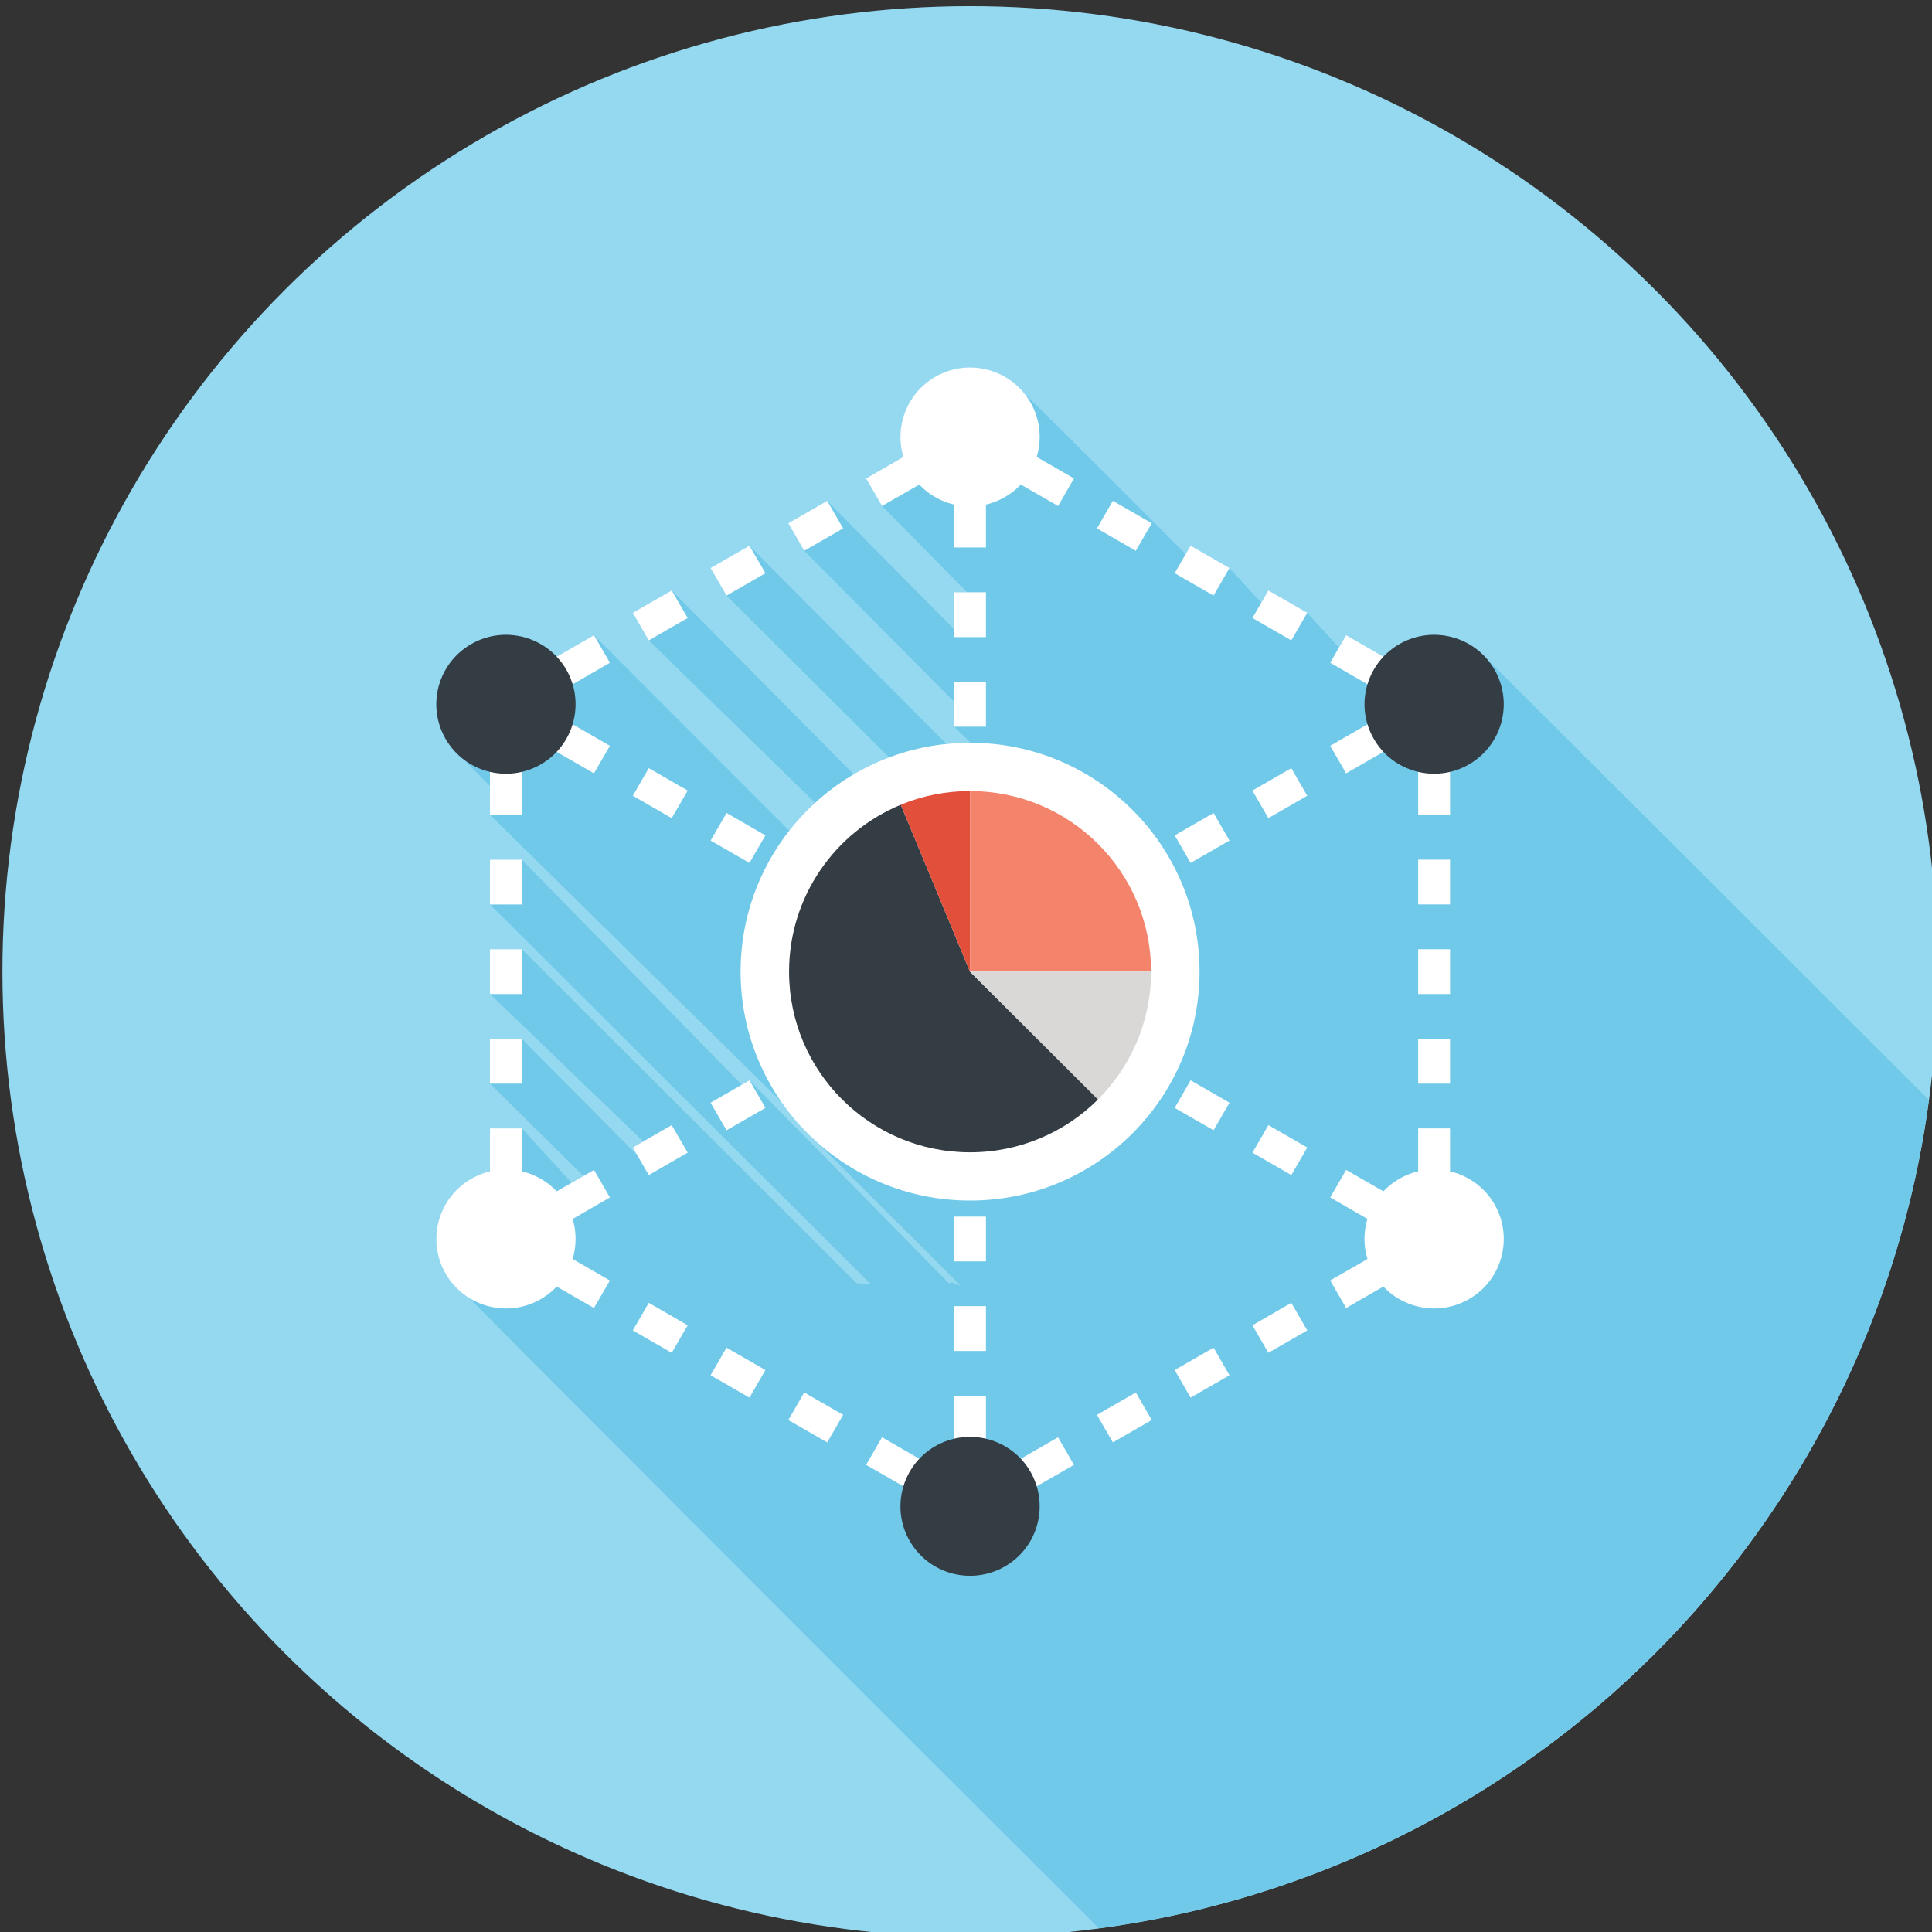 <?xml version="1.0" encoding="utf-8"?>
<!-- Generator: Adobe Illustrator 17.0.0, SVG Export Plug-In . SVG Version: 6.00 Build 0)  -->
<!DOCTYPE svg PUBLIC "-//W3C//DTD SVG 1.1//EN" "http://www.w3.org/Graphics/SVG/1.1/DTD/svg11.dtd">
<svg version="1.1" id="Layer_1" xmlns="http://www.w3.org/2000/svg" xmlns:xlink="http://www.w3.org/1999/xlink" x="0px" y="0px"
	 width="74px" height="74px" viewBox="0 0 74 74" enable-background="new 0 0 74 74" xml:space="preserve">
<rect x="0" y="0" width="74" height="74" fill="#333333" stroke="none"/>
<g>
	<ellipse fill="#95D9F1" cx="37.154" cy="37.215" rx="37.061" ry="36.979"/>
	<path fill="#71C9E9" d="M56.96,25.252c-0.818-0.96-2.23-1.233-3.363-0.58c-0.231,0.132-0.435,0.297-0.608,0.482l-1.43-0.824
		l-0.271,0.47l-1.218-1.328l-1.489-0.856l-0.271,0.47l-1.218-1.33L45.603,20.9l-0.187,0.325c-0.085-0.096-6.126-6.122-6.232-6.21
		c-0.816-0.962-2.23-1.234-3.361-0.582c-1.095,0.63-1.568,1.914-1.22,3.07l-1.43,0.823l0.612,1.054l3.257,3.306h-0.498v1.413
		l-4.86-4.914l-1.489,0.856l0.61,1.056l5.739,5.782v0.956l0.631,0.614c-0.008,0-0.013,0-0.019,0c-0.306,0-0.608,0.015-0.906,0.046
		L28.706,20.9l-1.489,0.856l0.612,1.056l6.234,6.204c-0.473,0.178-0.927,0.396-1.358,0.649l-6.976-7.049l-1.489,0.856l0.61,1.056
		l6.378,6.229c-0.36,0.328-0.693,0.683-0.991,1.065l-7.485-7.493l-1.431,0.824c-0.829-0.879-2.18-1.113-3.275-0.482
		c-1.276,0.735-1.712,2.363-0.976,3.634c0.152,0.261,1.614,1.724,1.699,1.801v1.104l11.169,11.002c0.05,0.071,0.82,1.021,1.16,1.346
		c0.096,0.102,5.559,5.554,5.662,5.65c0.096,0.1-0.304-0.098-0.304-0.098l-0.096,0.056l-7.654-7.786l-0.294,0.169l-8.421-8.621
		h-1.222v1.716l14.576,14.542l-0.541-0.042L19.99,36.357h-1.222v1.716l5.87,5.65l-0.4,0.23l0.173,0.295L19.99,39.79h-1.222v1.716
		l3.577,3.538l-0.448,0.259L19.99,43.22h-1.222v1.645c-0.248,0.06-0.491,0.154-0.723,0.288c-1.276,0.733-1.712,2.361-0.976,3.632
		c0.115,0.198,16.32,16.396,25.011,25.073c16.527-2.19,29.607-15.242,31.8-31.732C68.147,36.399,57.039,25.319,56.96,25.252z"/>
	<g>
		<g>
			<g>
				<rect x="36.544" y="36.413" fill="#FFFFFF" width="1.22" height="0.802"/>
				<path fill="#FFFFFF" d="M37.764,34.697h-1.22V32.98h1.22V34.697z M37.764,31.264h-1.22V29.55h1.22V31.264z M37.764,27.834h-1.22
					v-1.716h1.22V27.834z M37.764,24.402h-1.22v-1.716h1.22V24.402z M37.764,20.971h-1.22v-1.716h1.22V20.971z"/>
				<rect x="36.544" y="16.734" fill="#FFFFFF" width="1.22" height="0.804"/>
			</g>
			<g>
				<rect x="36.544" y="37.215" fill="#FFFFFF" width="1.22" height="0.804"/>
				<path fill="#FFFFFF" d="M37.764,55.176h-1.22v-1.714h1.22V55.176z M37.764,51.745h-1.22v-1.716h1.22V51.745z M37.764,48.313
					h-1.22v-1.714h1.22V48.313z M37.764,44.882h-1.22v-1.716h1.22V44.882z M37.764,41.452h-1.22v-1.716h1.22V41.452z"/>
				<rect x="36.544" y="56.892" fill="#FFFFFF" width="1.22" height="0.804"/>
			</g>
			<g>
				
					<rect x="19.118" y="46.852" transform="matrix(0.5 0.866 -0.866 0.5 50.775 6.534)" fill="#FFFFFF" width="1.219" height="0.804"/>
				<path fill="#FFFFFF" d="M21.872,46.723l-0.61-1.056l1.489-0.856l0.61,1.054L21.872,46.723z M24.85,45.007l-0.612-1.054
					l1.489-0.858l0.612,1.054L24.85,45.007z M27.829,43.291l-0.612-1.054l1.489-0.858l0.612,1.056L27.829,43.291z M30.807,41.577
					l-0.612-1.056l1.489-0.858l0.612,1.056L30.807,41.577z M33.783,39.861l-0.61-1.054l1.489-0.858l0.61,1.054L33.783,39.861z"/>
				<polygon fill="#FFFFFF" points="36.762,38.146 36.371,37.467 36.152,37.342 36.225,37.215 36.152,37.09 36.371,36.966 
					36.762,36.286 38.376,37.215 				"/>
				<path fill="#FFFFFF" d="M34.663,36.484l-1.489-0.858l0.61-1.054l1.489,0.856L34.663,36.484z M31.684,34.768l-1.489-0.858
					l0.612-1.054l1.489,0.858L31.684,34.768z M28.706,33.052l-1.489-0.856l0.612-1.056l1.489,0.858L28.706,33.052z M25.728,31.337
					l-1.489-0.858l0.61-1.056l1.491,0.858L25.728,31.337z M22.749,29.621l-1.489-0.858l0.612-1.056l1.489,0.86L22.749,29.621z"/>
				
					<rect x="19.326" y="26.567" transform="matrix(0.867 0.499 -0.499 0.867 16.199 -6.219)" fill="#FFFFFF" width="0.804" height="1.219"/>
			</g>
			<g>
				
					<rect x="53.973" y="26.773" transform="matrix(0.501 0.866 -0.866 0.501 50.768 -33.678)" fill="#FFFFFF" width="1.218" height="0.806"/>
				<path fill="#FFFFFF" d="M39.646,36.484l-0.608-1.056l1.489-0.856l0.608,1.054L39.646,36.484z M42.626,34.768l-0.612-1.056
					l1.489-0.856l0.61,1.054L42.626,34.768z M45.603,33.052l-0.61-1.054l1.489-0.858l0.61,1.056L45.603,33.052z M48.581,31.337
					l-0.61-1.056l1.489-0.858l0.61,1.056L48.581,31.337z M51.56,29.621l-0.61-1.054l1.489-0.86l0.61,1.056L51.56,29.621z"/>
				<polygon fill="#FFFFFF" points="37.549,38.146 35.935,37.215 37.549,36.286 37.941,36.966 38.159,37.09 38.086,37.215 
					38.159,37.342 37.941,37.467 				"/>
				<path fill="#FFFFFF" d="M52.439,46.723l-1.489-0.858l0.61-1.054l1.489,0.856L52.439,46.723z M49.461,45.007l-1.489-0.858
					l0.612-1.054l1.487,0.858L49.461,45.007z M46.482,43.291l-1.489-0.856l0.61-1.056l1.489,0.858L46.482,43.291z M43.506,41.577
					l-1.489-0.858l0.608-1.056l1.489,0.858L43.506,41.577z M40.527,39.861l-1.489-0.858l0.61-1.054l1.489,0.858L40.527,39.861z"/>
				
					<rect x="54.18" y="46.645" transform="matrix(0.867 0.498 -0.498 0.867 30.799 -20.911)" fill="#FFFFFF" width="0.805" height="1.219"/>
			</g>
			<g>
				<polygon fill="#FFFFFF" points="37.154,58.399 36.152,57.821 36.762,56.767 37.154,56.994 37.547,56.767 38.157,57.821 				"/>
				<path fill="#FFFFFF" d="M34.663,56.963l-1.489-0.856l0.61-1.056l1.489,0.858L34.663,56.963z M31.684,55.247l-1.489-0.856
					l0.61-1.056l1.489,0.858L31.684,55.247z M28.706,53.533l-1.489-0.858l0.61-1.056l1.489,0.858L28.706,53.533z M25.728,51.816
					l-1.489-0.858l0.61-1.056l1.491,0.86L25.728,51.816z M22.749,50.1l-1.489-0.858l0.612-1.054l1.489,0.858L22.749,50.1z"/>
				<polygon fill="#FFFFFF" points="19.771,48.386 18.769,47.806 18.769,46.65 19.99,46.65 19.99,47.104 20.383,47.33 				"/>
				<path fill="#FFFFFF" d="M19.99,44.936h-1.222V43.22h1.222V44.936z M19.99,41.506h-1.222V39.79h1.222V41.506z M19.99,38.073
					h-1.222v-1.716h1.222V38.073z M19.99,34.643h-1.222v-1.716h1.222V34.643z M19.99,31.211h-1.222v-1.714h1.222V31.211z"/>
				<polygon fill="#FFFFFF" points="19.99,27.78 18.769,27.78 18.769,26.624 19.771,26.047 20.383,27.101 19.99,27.327 				"/>
				<path fill="#FFFFFF" d="M21.872,26.244l-0.61-1.056l1.489-0.858l0.61,1.056L21.872,26.244z M24.848,24.528l-0.61-1.056
					l1.489-0.856l0.612,1.054L24.848,24.528z M27.829,22.812l-0.612-1.056l1.489-0.856l0.612,1.054L27.829,22.812z M30.805,21.096
					l-0.61-1.056l1.489-0.856l0.61,1.054L30.805,21.096z M33.785,19.38l-0.612-1.054l1.489-0.858l0.612,1.056L33.785,19.38z"/>
				<polygon fill="#FFFFFF" points="37.547,17.663 37.154,17.439 36.762,17.663 36.152,16.61 37.154,16.032 38.157,16.61 				"/>
				<path fill="#FFFFFF" d="M52.439,26.244l-1.489-0.86l0.61-1.054l1.489,0.858L52.439,26.244z M49.461,24.528l-1.489-0.858
					l0.61-1.054l1.489,0.856L49.461,24.528z M46.482,22.812l-1.489-0.858l0.61-1.054l1.489,0.856L46.482,22.812z M43.504,21.096
					l-1.489-0.858l0.61-1.054l1.489,0.856L43.504,21.096z M40.527,19.38l-1.489-0.856l0.608-1.056l1.489,0.858L40.527,19.38z"/>
				<polygon fill="#FFFFFF" points="55.54,27.78 54.321,27.78 54.321,27.327 53.928,27.101 54.538,26.047 55.54,26.624 				"/>
				<path fill="#FFFFFF" d="M55.54,44.936h-1.22V43.22h1.22V44.936z M55.54,41.506h-1.22V39.79h1.22V41.506z M55.54,38.073h-1.22
					v-1.716h1.22V38.073z M55.54,34.641h-1.22v-1.714h1.22V34.641z M55.54,31.211h-1.22v-1.714h1.22V31.211z"/>
				<polygon fill="#FFFFFF" points="54.538,48.386 53.928,47.33 54.321,47.104 54.321,46.65 55.54,46.65 55.54,47.806 				"/>
				<path fill="#FFFFFF" d="M39.646,56.963l-0.61-1.054l1.489-0.858l0.61,1.056L39.646,56.963z M42.625,55.247l-0.61-1.054
					l1.489-0.858l0.61,1.056L42.625,55.247z M45.603,53.533l-0.61-1.056l1.489-0.858l0.61,1.056L45.603,53.533z M48.581,51.816
					l-0.61-1.054l1.489-0.86l0.61,1.056L48.581,51.816z M51.56,50.1l-0.61-1.054l1.489-0.858l0.61,1.054L51.56,50.1z"/>
			</g>
		</g>
		<g>
			<ellipse fill="#FFFFFF" cx="37.156" cy="37.217" rx="8.789" ry="8.767"/>
			<g>
				<path fill="#343C44" d="M42.057,42.111c-1.255,1.252-2.988,2.025-4.904,2.025c-3.825,0-6.93-3.098-6.93-6.918
					c0-2.883,1.766-5.356,4.279-6.393l2.651,6.393L42.057,42.111z"/>
				<path fill="#F4836B" d="M44.089,37.217h-6.934v-6.918C40.983,30.299,44.089,33.395,44.089,37.217z"/>
				<path fill="#D9D8D7" d="M44.089,37.217c0,1.908-0.775,3.638-2.032,4.891l-4.902-4.891H44.089z"/>
				<path fill="#E2503B" d="M37.152,30.299v6.918l-2.651-6.393C35.319,30.485,36.215,30.299,37.152,30.299z"/>
			</g>
			<path fill="#343C44" d="M21.689,25.645c0.735,1.273,0.298,2.901-0.977,3.634c-1.276,0.735-2.905,0.3-3.642-0.973
				c-0.737-1.271-0.3-2.899,0.976-3.634C19.321,23.937,20.952,24.373,21.689,25.645z"/>
			<path fill="#FFFFFF" d="M39.465,15.406c0.735,1.273,0.3,2.899-0.977,3.634c-1.276,0.735-2.905,0.3-3.642-0.973
				c-0.735-1.273-0.298-2.899,0.977-3.634C37.097,13.697,38.728,14.135,39.465,15.406z"/>
			<path fill="#343C44" d="M57.241,25.645c0.735,1.273,0.298,2.899-0.977,3.634c-1.274,0.735-2.905,0.3-3.642-0.973
				c-0.737-1.271-0.3-2.899,0.975-3.634C54.873,23.937,56.504,24.373,57.241,25.645z"/>
			<path fill="#FFFFFF" d="M57.241,46.124c0.735,1.273,0.298,2.901-0.977,3.636c-1.276,0.735-2.905,0.299-3.642-0.975
				c-0.737-1.273-0.3-2.899,0.975-3.634C54.873,44.416,56.504,44.854,57.241,46.124z"/>
			<path fill="#343C44" d="M39.465,56.364c0.735,1.275,0.3,2.901-0.977,3.636c-1.276,0.733-2.905,0.3-3.642-0.975
				c-0.735-1.271-0.298-2.899,0.975-3.632C37.097,54.658,38.728,55.093,39.465,56.364z"/>
			<path fill="#FFFFFF" d="M21.689,46.124c0.735,1.273,0.298,2.901-0.977,3.636c-1.276,0.735-2.905,0.299-3.642-0.975
				c-0.737-1.271-0.3-2.899,0.976-3.632C19.321,44.416,20.952,44.854,21.689,46.124z"/>
		</g>
	</g>
</g>
</svg>
